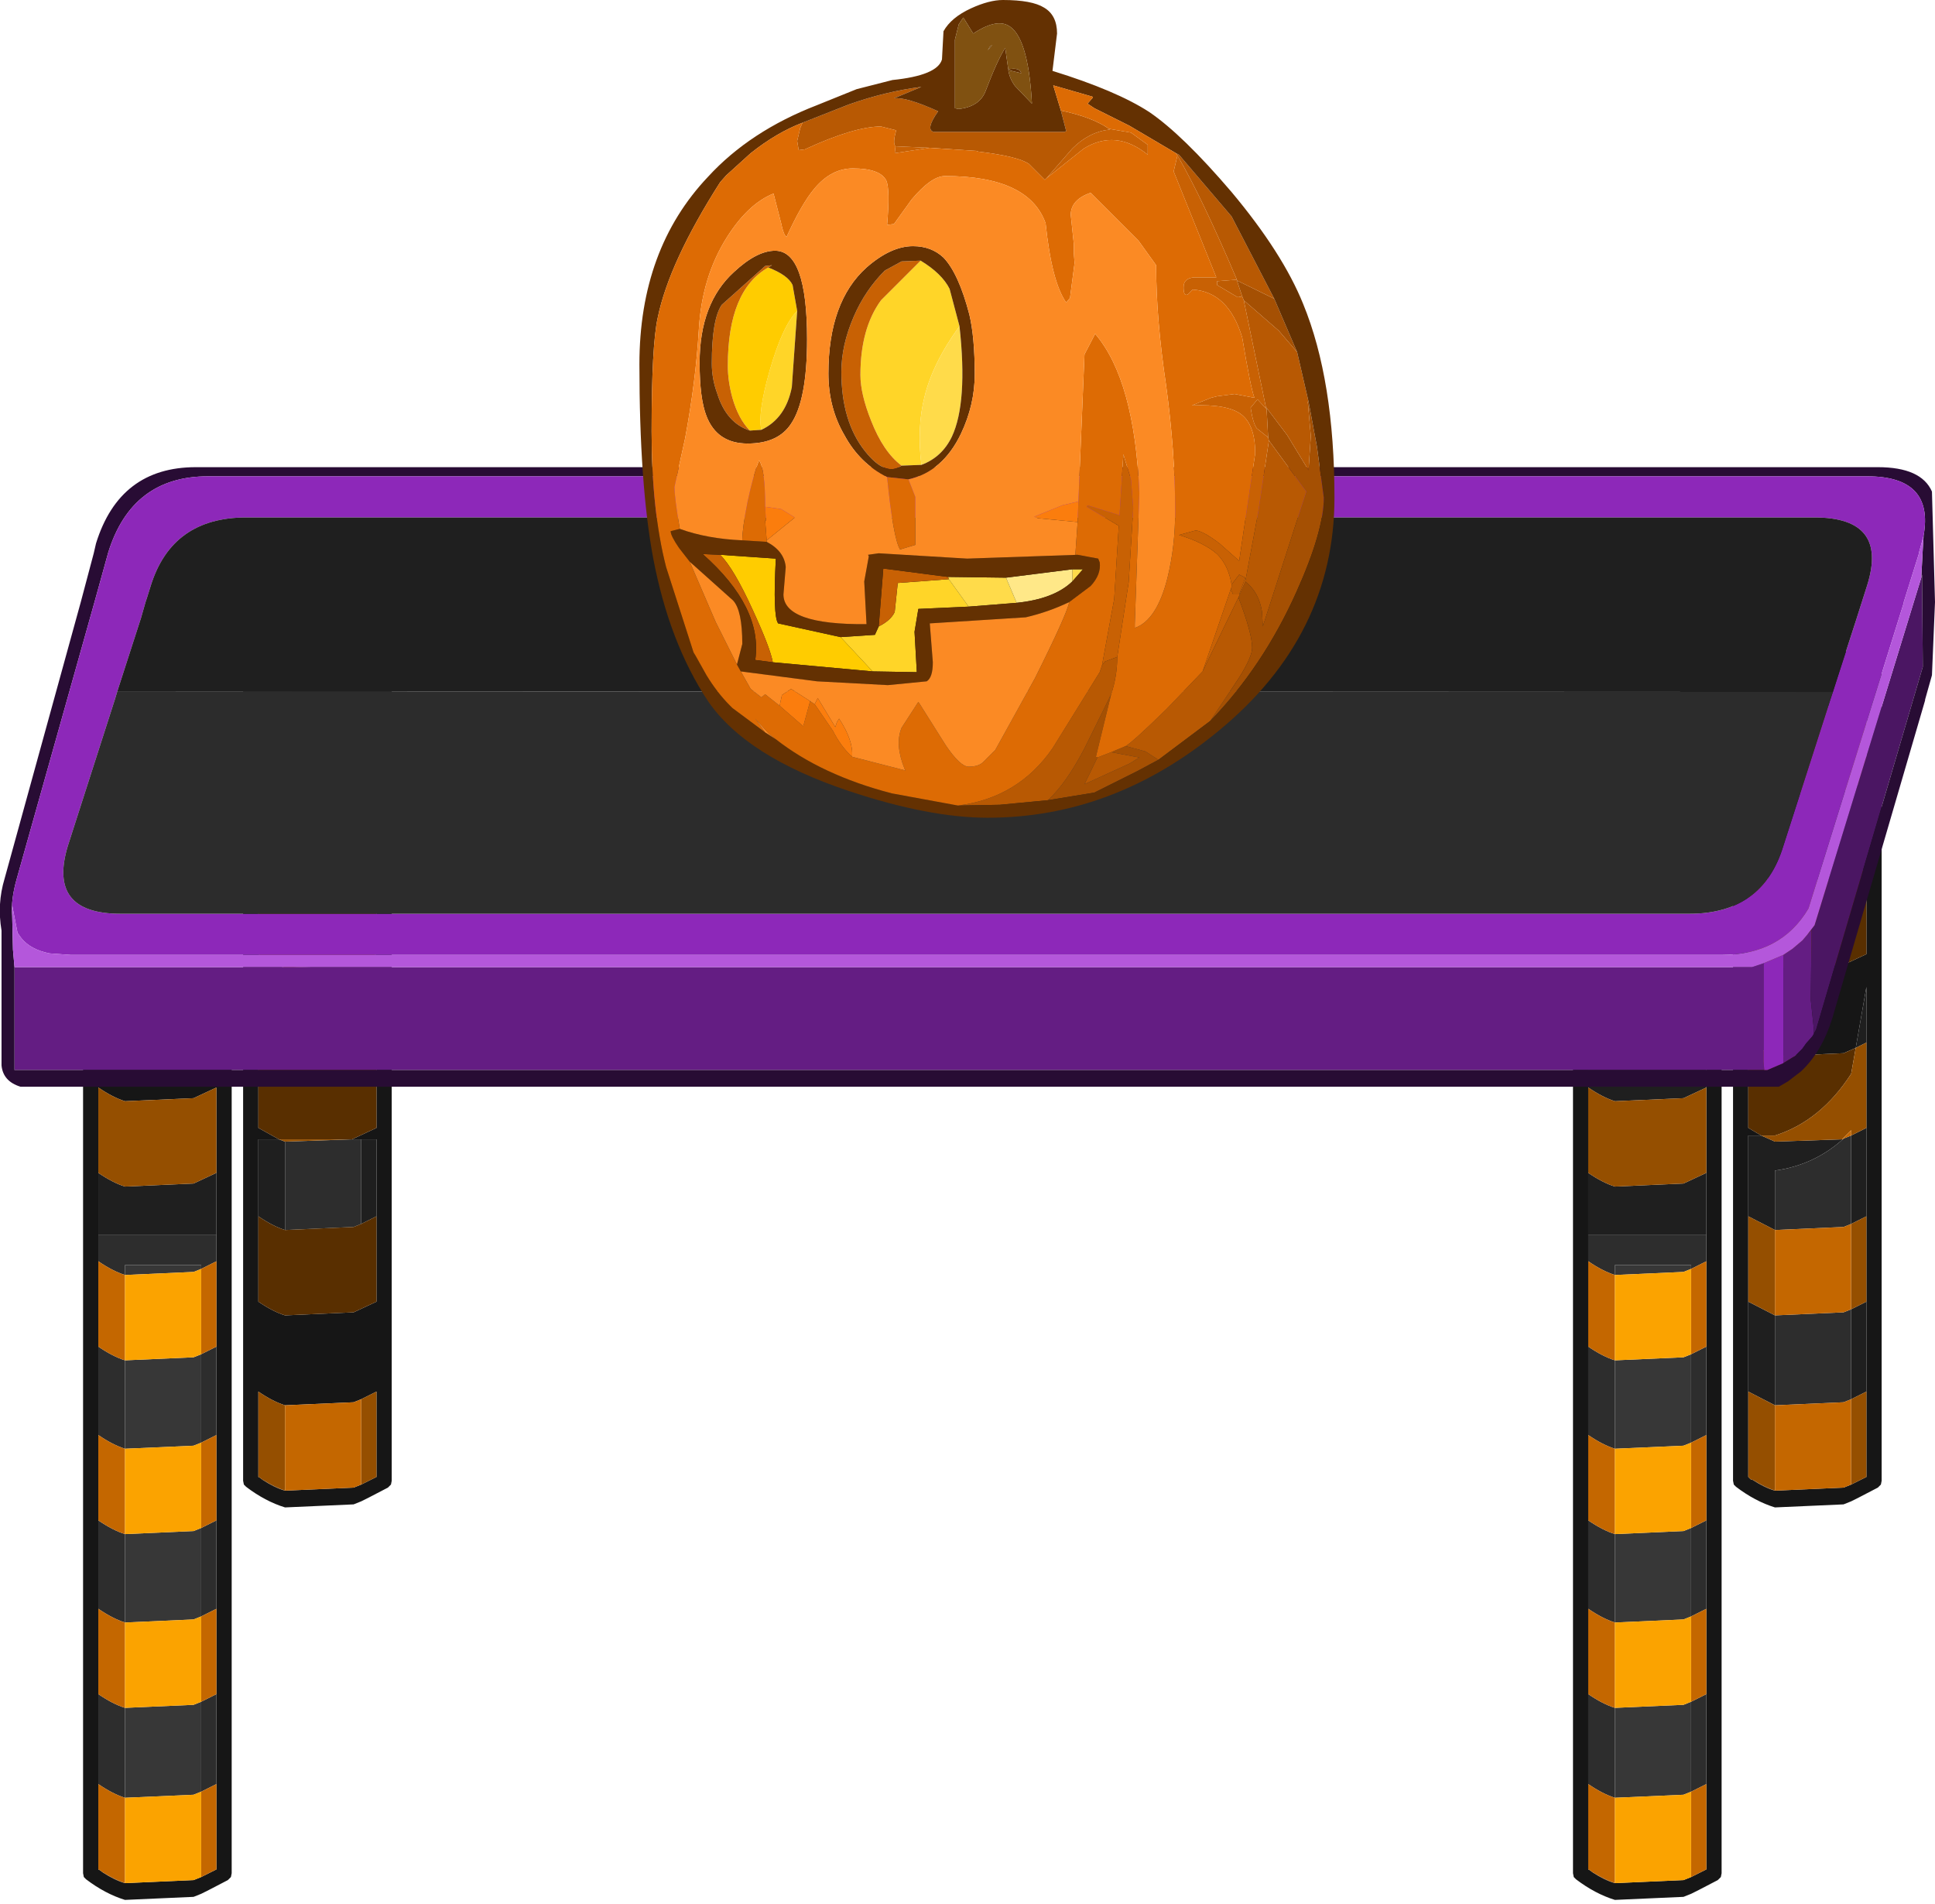 <?xml version="1.0" encoding="UTF-8" standalone="no"?>
<svg xmlns:ffdec="https://www.free-decompiler.com/flash" xmlns:xlink="http://www.w3.org/1999/xlink" ffdec:objectType="shape" height="124.9px" width="126.95px" xmlns="http://www.w3.org/2000/svg">
  <g transform="matrix(1.0, 0.0, 0.0, 1.0, 0.0, 124.7)">
    <path d="M23.2 -78.4 L18.7 -78.2 Q17.9 -78.45 16.95 -79.1 L16.95 -73.5 Q17.9 -72.85 18.7 -72.6 L23.2 -72.8 24.7 -73.5 24.7 -79.1 23.2 -78.4 M25.55 -81.8 L25.7 -81.45 25.7 -27.55 25.65 -27.3 25.45 -27.1 24.2 -26.45 23.7 -26.2 23.2 -26.0 18.7 -25.8 Q17.4 -26.2 16.15 -27.15 L16.0 -27.3 15.95 -27.55 15.95 -81.45 16.1 -81.8 16.45 -81.95 25.2 -81.95 25.55 -81.8 M16.95 -62.1 Q17.9 -61.45 18.7 -61.2 L23.2 -61.4 24.7 -62.1 24.7 -67.7 23.2 -67.0 18.7 -66.8 Q17.9 -67.05 16.95 -67.7 L16.95 -62.1 M14.2 -47.75 L14.2 -53.35 12.7 -52.65 8.2 -52.45 Q7.4 -52.7 6.45 -53.35 L6.45 -47.75 6.45 -43.7 6.45 -41.95 6.45 -36.35 6.45 -30.55 6.45 -24.95 6.45 -19.15 6.45 -13.55 6.45 -7.65 6.45 -2.05 6.55 -2.0 6.75 -1.85 Q7.5 -1.35 8.2 -1.15 L12.7 -1.35 13.2 -1.55 13.7 -1.8 13.9 -1.9 14.2 -2.05 14.2 -7.65 14.2 -13.55 14.2 -19.15 14.2 -24.95 14.2 -30.55 14.2 -36.35 14.2 -41.95 14.2 -43.7 14.2 -47.75 M5.6 -56.05 L5.95 -56.2 14.7 -56.2 15.05 -56.05 15.2 -55.7 15.2 -1.8 15.15 -1.55 14.95 -1.35 13.7 -0.7 13.2 -0.45 12.7 -0.25 8.2 -0.05 Q6.9 -0.45 5.65 -1.4 L5.5 -1.55 5.45 -1.8 5.45 -55.7 5.6 -56.05 M18.3 -49.95 L16.95 -49.95 16.95 -44.9 16.95 -39.3 Q17.9 -38.65 18.7 -38.4 L23.2 -38.6 24.7 -39.3 24.7 -44.9 24.7 -49.95 23.7 -49.95 23.1 -49.95 23.2 -50.0 24.7 -50.7 24.7 -56.3 23.2 -55.6 18.7 -55.4 Q17.9 -55.65 16.95 -56.3 L16.95 -50.7 18.3 -49.95 M23.7 -32.9 L23.2 -32.7 18.7 -32.5 Q17.9 -32.75 16.95 -33.4 L16.95 -27.8 17.05 -27.75 17.25 -27.6 Q18.0 -27.1 18.7 -26.9 L23.2 -27.1 23.7 -27.3 24.2 -27.55 24.4 -27.65 24.7 -27.8 24.7 -33.4 23.7 -32.9 M122.45 -50.7 L122.45 -56.3 122.45 -59.95 121.75 -55.95 120.95 -55.6 116.45 -55.4 114.7 -56.3 114.7 -50.7 115.55 -50.2 114.7 -50.2 114.7 -44.9 114.7 -39.3 114.7 -33.4 114.7 -27.8 114.8 -27.7 114.85 -27.65 115.0 -27.6 Q115.75 -27.1 116.45 -26.9 L120.95 -27.1 121.45 -27.3 121.95 -27.55 122.15 -27.65 122.45 -27.8 122.45 -33.4 122.45 -39.3 122.45 -44.9 122.45 -50.7 M122.45 -67.7 L120.95 -67.0 116.45 -66.8 114.7 -67.7 114.7 -62.1 116.45 -61.2 120.95 -61.4 122.45 -62.1 122.45 -67.7 M122.45 -79.1 L120.95 -78.4 116.45 -78.2 114.7 -79.1 114.7 -73.5 116.45 -72.6 120.95 -72.8 122.45 -73.5 122.45 -79.1 M103.35 -56.05 L103.7 -56.2 112.45 -56.2 112.8 -56.05 112.95 -55.7 112.95 -1.8 112.9 -1.55 112.7 -1.35 111.45 -0.7 110.95 -0.45 110.45 -0.25 105.95 -0.05 Q104.65 -0.45 103.4 -1.4 L103.25 -1.55 103.2 -1.8 103.2 -55.7 103.35 -56.05 M122.95 -81.95 L123.3 -81.8 123.45 -81.45 123.45 -27.55 123.4 -27.3 123.2 -27.1 121.95 -26.45 121.45 -26.2 120.95 -26.0 116.45 -25.8 Q115.15 -26.2 113.9 -27.15 L113.75 -27.3 113.7 -27.55 113.7 -81.45 113.85 -81.8 114.2 -81.95 122.95 -81.95 M104.2 -53.35 L104.2 -47.75 104.2 -43.7 104.2 -41.95 104.2 -36.35 104.2 -30.55 104.2 -24.95 104.2 -19.15 104.2 -13.55 104.2 -7.65 104.2 -2.05 104.3 -2.0 104.5 -1.85 Q105.25 -1.35 105.95 -1.15 L110.45 -1.35 110.95 -1.55 111.45 -1.8 111.65 -1.9 111.95 -2.05 111.95 -7.65 111.95 -13.55 111.95 -19.15 111.95 -24.95 111.95 -30.55 111.95 -36.35 111.95 -41.95 111.95 -43.7 111.95 -47.75 111.95 -53.35 111.95 -55.2 104.2 -55.2 104.2 -53.35" fill="#161616" fill-rule="evenodd" stroke="none"/>
    <path d="M6.45 -47.75 Q7.4 -47.1 8.2 -46.85 L12.7 -47.05 14.2 -47.75 14.2 -43.7 6.45 -43.7 6.45 -47.75 M16.95 -44.9 L16.95 -49.95 18.3 -49.95 18.7 -49.8 18.7 -44.0 Q17.9 -44.25 16.95 -44.9 M23.7 -49.95 L24.7 -49.95 24.7 -44.9 23.7 -44.4 23.7 -49.95 M24.4 -27.65 L24.2 -27.55 23.7 -27.3 24.4 -27.65 M122.45 -56.3 L121.75 -55.95 122.45 -59.95 122.45 -56.3 M115.55 -50.2 L116.45 -49.8 120.85 -49.95 120.9 -49.95 Q119.0 -48.25 116.45 -47.9 L116.45 -44.0 114.7 -44.9 114.7 -50.2 115.55 -50.2 M121.45 -50.2 L122.45 -50.7 122.45 -44.9 121.45 -44.4 121.45 -50.2 M122.45 -39.3 L122.45 -33.4 121.45 -32.9 121.45 -38.8 122.45 -39.3 M122.15 -27.65 L121.95 -27.55 121.45 -27.3 122.15 -27.65 M114.7 -33.4 L114.7 -39.3 116.45 -38.4 116.45 -32.5 114.7 -33.4 M111.95 -53.35 L110.45 -52.65 105.95 -52.45 Q105.15 -52.7 104.2 -53.35 L104.2 -55.2 111.95 -55.2 111.95 -53.35 M104.2 -47.75 Q105.15 -47.1 105.95 -46.85 L110.45 -47.05 111.95 -47.75 111.95 -43.7 104.2 -43.7 104.2 -47.75" fill="#1f1f1f" fill-rule="evenodd" stroke="none"/>
    <path d="M14.2 -43.7 L14.2 -41.95 13.2 -41.45 13.2 -41.7 8.2 -41.7 8.2 -41.05 Q7.4 -41.3 6.45 -41.95 L6.45 -43.7 14.2 -43.7 M14.2 -36.35 L14.2 -30.55 13.2 -30.05 13.2 -35.85 14.2 -36.35 M14.2 -24.95 L14.2 -19.15 13.2 -18.65 13.2 -24.45 14.2 -24.95 M14.2 -13.55 L14.2 -7.65 13.2 -7.15 13.2 -13.05 14.2 -13.55 M13.9 -1.9 L13.7 -1.8 13.2 -1.55 13.9 -1.9 M6.45 -7.65 L6.45 -13.55 Q7.4 -12.9 8.2 -12.65 L8.2 -6.75 Q7.4 -7.0 6.45 -7.65 M6.45 -19.15 L6.45 -24.95 Q7.4 -24.3 8.2 -24.05 L8.2 -18.25 Q7.4 -18.5 6.45 -19.15 M6.45 -30.55 L6.45 -36.35 Q7.4 -35.7 8.2 -35.45 L8.2 -29.65 Q7.4 -29.9 6.45 -30.55 M18.7 -44.0 L18.7 -49.8 23.1 -49.95 23.7 -49.95 23.7 -44.4 23.2 -44.2 18.7 -44.0 M23.7 -27.3 L23.2 -27.1 23.7 -27.3 M121.45 -27.3 L120.95 -27.1 121.45 -27.3 M120.9 -49.95 L120.95 -50.0 121.45 -50.2 121.45 -44.4 120.95 -44.2 116.45 -44.0 116.45 -47.9 Q119.0 -48.25 120.9 -49.95 M116.45 -38.4 L120.95 -38.6 121.45 -38.8 121.45 -32.9 120.95 -32.7 116.45 -32.5 116.45 -38.4 M111.95 -43.7 L111.95 -41.95 110.95 -41.45 110.95 -41.7 105.95 -41.7 105.95 -41.05 Q105.15 -41.3 104.2 -41.95 L104.2 -43.7 111.95 -43.7 M111.95 -36.35 L111.95 -30.55 110.95 -30.05 110.95 -35.85 111.95 -36.35 M111.95 -24.95 L111.95 -19.15 110.95 -18.65 110.95 -24.45 111.95 -24.95 M111.95 -13.55 L111.95 -7.65 110.95 -7.15 110.95 -13.05 111.95 -13.55 M111.65 -1.9 L111.45 -1.8 110.95 -1.55 111.65 -1.9 M104.2 -7.65 L104.2 -13.55 Q105.15 -12.9 105.95 -12.65 L105.95 -6.75 Q105.15 -7.0 104.2 -7.65 M104.2 -19.15 L104.2 -24.95 Q105.15 -24.3 105.95 -24.05 L105.95 -18.25 Q105.15 -18.5 104.2 -19.15 M104.2 -30.55 L104.2 -36.35 Q105.15 -35.7 105.95 -35.45 L105.95 -29.65 Q105.15 -29.9 104.2 -30.55" fill="#2d2d2d" fill-rule="evenodd" stroke="none"/>
    <path d="M13.2 -1.55 L12.7 -1.35 13.2 -1.55 M13.2 -41.45 L12.7 -41.25 8.2 -41.05 8.2 -41.7 13.2 -41.7 13.2 -41.45 M8.2 -35.45 L12.7 -35.65 13.2 -35.85 13.2 -30.05 12.7 -29.85 8.2 -29.65 8.2 -35.45 M8.2 -12.65 L12.7 -12.85 13.2 -13.05 13.2 -7.15 12.7 -6.95 8.2 -6.75 8.2 -12.65 M13.2 -18.65 L12.7 -18.45 8.2 -18.25 8.2 -24.05 12.7 -24.25 13.2 -24.45 13.2 -18.65 M110.95 -1.55 L110.45 -1.35 110.95 -1.55 M105.95 -41.05 L105.95 -41.7 110.95 -41.7 110.95 -41.45 110.45 -41.25 105.95 -41.05 M105.95 -35.45 L110.45 -35.65 110.95 -35.85 110.95 -30.05 110.45 -29.85 105.95 -29.65 105.95 -35.45 M105.95 -24.05 L110.45 -24.25 110.95 -24.45 110.95 -18.65 110.45 -18.45 105.95 -18.25 105.95 -24.05 M105.95 -12.65 L110.45 -12.85 110.95 -13.05 110.95 -7.15 110.45 -6.95 105.95 -6.75 105.95 -12.65" fill="#373737" fill-rule="evenodd" stroke="none"/>
    <path d="M23.2 -78.4 L24.7 -79.1 24.7 -73.5 23.2 -72.8 18.7 -72.6 Q17.9 -72.85 16.95 -73.5 L16.95 -79.1 Q17.9 -78.45 18.7 -78.2 L23.2 -78.4 M16.95 -62.1 L16.95 -67.7 Q17.9 -67.05 18.7 -66.8 L23.2 -67.0 24.7 -67.7 24.7 -62.1 23.2 -61.4 18.7 -61.2 Q17.9 -61.45 16.95 -62.1 M8.2 -1.15 Q7.5 -1.35 6.75 -1.85 L6.85 -1.8 Q7.5 -1.4 8.2 -1.15 M16.95 -44.9 Q17.9 -44.25 18.7 -44.0 L23.2 -44.2 23.7 -44.4 24.7 -44.9 24.7 -39.3 23.2 -38.6 18.7 -38.4 Q17.9 -38.65 16.95 -39.3 L16.95 -44.9 M18.3 -49.95 L16.95 -50.7 16.95 -56.3 Q17.9 -55.65 18.7 -55.4 L23.2 -55.6 24.7 -56.3 24.7 -50.7 23.2 -50.0 23.1 -49.95 18.3 -49.95 M18.7 -26.9 Q18.0 -27.1 17.25 -27.6 L17.35 -27.55 Q18.0 -27.15 18.7 -26.9 M121.75 -55.95 L121.45 -54.25 Q119.45 -51.15 116.45 -50.2 L115.55 -50.2 114.7 -50.7 114.7 -56.3 116.45 -55.4 120.95 -55.6 121.75 -55.95 M116.45 -26.9 Q115.75 -27.1 115.0 -27.6 L115.1 -27.55 Q115.75 -27.15 116.45 -26.9 M122.45 -79.1 L122.45 -73.5 120.95 -72.8 116.45 -72.6 114.7 -73.5 114.7 -79.1 116.45 -78.2 120.95 -78.4 122.45 -79.1 M122.45 -67.7 L122.45 -62.1 120.95 -61.4 116.45 -61.2 114.7 -62.1 114.7 -67.7 116.45 -66.8 120.95 -67.0 122.45 -67.7 M105.95 -1.15 Q105.25 -1.35 104.5 -1.85 L104.6 -1.8 Q105.25 -1.4 105.95 -1.15" fill="#592f00" fill-rule="evenodd" stroke="none"/>
    <path d="M6.45 -47.75 L6.45 -53.35 Q7.4 -52.7 8.2 -52.45 L12.7 -52.65 14.2 -53.35 14.2 -47.75 12.7 -47.05 8.2 -46.85 Q7.4 -47.1 6.45 -47.75 M18.7 -49.8 L18.3 -49.95 23.1 -49.95 18.7 -49.8 M23.7 -32.9 L24.7 -33.4 24.7 -27.8 24.4 -27.65 23.7 -27.3 23.7 -32.9 M17.25 -27.6 L17.05 -27.75 16.95 -27.8 16.95 -33.4 Q17.9 -32.75 18.7 -32.5 L18.7 -26.9 Q18.0 -27.15 17.35 -27.55 L17.25 -27.6 M122.45 -56.3 L122.45 -50.7 121.45 -50.2 121.45 -50.55 121.25 -50.35 120.85 -49.95 116.45 -49.8 115.55 -50.2 116.45 -50.2 Q119.45 -51.15 121.45 -54.25 L121.75 -55.95 122.45 -56.3 M122.45 -44.9 L122.45 -39.3 121.45 -38.8 121.45 -44.4 122.45 -44.9 M122.45 -33.4 L122.45 -27.8 122.15 -27.65 121.45 -27.3 121.45 -32.9 122.45 -33.4 M115.0 -27.6 L114.85 -27.65 114.8 -27.7 114.7 -27.8 114.7 -33.4 116.45 -32.5 116.45 -26.9 Q115.75 -27.15 115.1 -27.55 L115.0 -27.6 M114.7 -39.3 L114.7 -44.9 116.45 -44.0 116.45 -38.4 114.7 -39.3 M104.2 -53.35 Q105.15 -52.7 105.95 -52.45 L110.45 -52.65 111.95 -53.35 111.95 -47.75 110.45 -47.05 105.95 -46.85 Q105.15 -47.1 104.2 -47.75 L104.2 -53.35" fill="#954f00" fill-rule="evenodd" stroke="none"/>
    <path d="M14.2 -41.95 L14.2 -36.35 13.2 -35.85 13.2 -41.45 14.2 -41.95 M14.2 -30.55 L14.2 -24.95 13.2 -24.45 13.2 -30.05 14.2 -30.55 M14.2 -19.15 L14.2 -13.55 13.2 -13.05 13.2 -18.65 14.2 -19.15 M14.2 -7.65 L14.2 -2.05 13.9 -1.9 13.2 -1.55 13.2 -7.15 14.2 -7.65 M6.75 -1.85 L6.55 -2.0 6.45 -2.05 6.45 -7.65 Q7.4 -7.0 8.2 -6.75 L8.2 -1.15 Q7.5 -1.4 6.85 -1.8 L6.75 -1.85 M6.45 -13.55 L6.45 -19.15 Q7.4 -18.5 8.2 -18.25 L8.2 -12.65 Q7.4 -12.9 6.45 -13.55 M6.45 -24.95 L6.45 -30.55 Q7.4 -29.9 8.2 -29.65 L8.2 -24.05 Q7.4 -24.3 6.45 -24.95 M6.45 -36.35 L6.45 -41.95 Q7.4 -41.3 8.2 -41.05 L8.2 -35.45 Q7.4 -35.7 6.45 -36.35 M18.7 -32.5 L23.2 -32.7 23.7 -32.9 23.7 -27.3 23.2 -27.1 18.7 -26.9 18.7 -32.5 M120.85 -49.95 L121.25 -50.35 121.45 -50.55 121.45 -50.2 120.95 -50.0 120.9 -49.95 120.85 -49.95 M120.95 -27.1 L116.45 -26.9 116.45 -32.5 120.95 -32.7 121.45 -32.9 121.45 -27.3 120.95 -27.1 M116.45 -44.0 L120.95 -44.2 121.45 -44.4 121.45 -38.8 120.95 -38.6 116.45 -38.4 116.45 -44.0 M111.95 -41.95 L111.95 -36.35 110.95 -35.85 110.95 -41.45 111.95 -41.95 M111.95 -30.55 L111.95 -24.95 110.95 -24.45 110.95 -30.05 111.95 -30.55 M111.95 -19.15 L111.95 -13.55 110.95 -13.05 110.95 -18.65 111.95 -19.15 M111.95 -7.65 L111.95 -2.05 111.65 -1.9 110.95 -1.55 110.95 -7.15 111.95 -7.65 M104.5 -1.85 L104.3 -2.0 104.2 -2.05 104.2 -7.65 Q105.15 -7.0 105.95 -6.75 L105.95 -1.15 Q105.25 -1.4 104.6 -1.8 L104.5 -1.85 M104.2 -13.55 L104.2 -19.15 Q105.15 -18.5 105.95 -18.25 L105.95 -12.65 Q105.15 -12.9 104.2 -13.55 M104.2 -24.95 L104.2 -30.55 Q105.15 -29.9 105.95 -29.65 L105.95 -24.05 Q105.15 -24.3 104.2 -24.95 M104.2 -36.35 L104.2 -41.95 Q105.15 -41.3 105.95 -41.05 L105.95 -35.45 Q105.15 -35.7 104.2 -36.35" fill="#c46700" fill-rule="evenodd" stroke="none"/>
    <path d="M12.7 -1.35 L8.2 -1.15 8.2 -6.75 12.7 -6.95 13.2 -7.15 13.2 -1.55 12.7 -1.35 M8.2 -41.05 L12.7 -41.25 13.2 -41.45 13.2 -35.85 12.7 -35.65 8.2 -35.45 8.2 -41.05 M8.2 -29.65 L12.7 -29.85 13.2 -30.05 13.2 -24.45 12.7 -24.25 8.2 -24.05 8.2 -29.65 M13.2 -13.05 L12.7 -12.85 8.2 -12.65 8.2 -18.25 12.7 -18.45 13.2 -18.65 13.2 -13.05 M110.45 -1.35 L105.95 -1.15 105.95 -6.75 110.45 -6.95 110.95 -7.15 110.95 -1.55 110.45 -1.35 M105.95 -41.05 L110.45 -41.25 110.95 -41.45 110.95 -35.85 110.45 -35.65 105.95 -35.45 105.95 -41.05 M105.95 -29.65 L110.45 -29.85 110.95 -30.05 110.95 -24.45 110.45 -24.25 105.95 -24.05 105.95 -29.65 M105.95 -12.65 L105.95 -18.25 110.45 -18.45 110.95 -18.65 110.95 -13.05 110.45 -12.85 105.95 -12.65" fill="#fba300" fill-rule="evenodd" stroke="none"/>
    <path d="M118.9 -56.7 L118.5 -56.25 118.25 -55.9 117.75 -55.4 117.65 -55.35 117.0 -54.95 117.0 -62.05 117.6 -62.45 118.25 -63.0 118.55 -63.35 118.85 -63.7 118.8 -59.1 119.0 -57.2 119.0 -56.85 118.9 -56.7 M115.75 -54.5 L0.95 -54.5 0.95 -61.25 114.95 -61.25 115.7 -61.5 115.7 -58.85 115.7 -55.05 115.75 -54.5" fill="#641d83" fill-rule="evenodd" stroke="none"/>
    <path d="M126.05 -86.8 L126.1 -87.0 126.15 -80.95 119.15 -57.15 118.9 -56.7 119.0 -56.85 119.0 -57.2 118.8 -59.1 118.85 -63.7 118.55 -63.35 119.05 -64.0 126.05 -86.8" fill="#4b1663" fill-rule="evenodd" stroke="none"/>
    <path d="M6.15 -88.4 L6.3 -89.05 Q7.85 -94.05 12.85 -94.05 L123.2 -94.05 Q126.05 -94.05 126.75 -92.45 L126.95 -85.2 126.75 -80.4 126.3 -78.8 126.3 -78.75 120.2 -57.85 Q119.5 -55.65 118.15 -54.4 L117.3 -53.75 116.7 -53.4 1.35 -53.4 Q0.2 -53.75 0.1 -54.8 L0.1 -63.65 Q-0.2 -65.4 0.3 -67.05 L5.3 -85.2 6.15 -88.4 M126.2 -89.55 Q126.9 -93.45 122.5 -93.45 L13.65 -93.45 Q8.65 -93.45 7.1 -88.45 L6.2 -85.2 1.1 -67.05 Q0.7 -65.65 0.8 -64.6 L0.85 -62.4 0.95 -61.25 0.95 -54.5 115.75 -54.5 115.95 -54.5 117.0 -54.95 117.65 -55.35 117.75 -55.4 118.25 -55.9 118.5 -56.25 118.9 -56.7 119.15 -57.15 126.15 -80.95 126.1 -87.0 126.05 -86.8 126.15 -88.7 126.2 -89.55" fill="#280c34" fill-rule="evenodd" stroke="none"/>
    <path d="M7.7 -79.35 L7.55 -78.85 4.45 -69.2 Q3.1 -64.75 7.9 -64.75 L110.85 -64.75 Q115.65 -64.75 117.0 -69.2 L120.1 -78.85 120.25 -79.3 120.7 -80.7 121.8 -84.1 122.15 -85.2 122.5 -86.3 Q123.9 -90.75 119.05 -90.75 L16.15 -90.75 Q11.3 -90.75 9.9 -86.3 L9.65 -85.5 9.55 -85.2 9.25 -84.15 7.7 -79.35 M0.8 -64.6 Q0.7 -65.65 1.1 -67.05 L6.2 -85.2 7.1 -88.45 Q8.65 -93.45 13.65 -93.45 L122.5 -93.45 Q126.9 -93.45 126.2 -89.55 L125.9 -88.45 125.9 -88.4 124.9 -85.2 124.9 -85.15 118.65 -65.1 Q116.85 -62.05 112.95 -62.05 L4.65 -62.05 3.25 -62.15 Q2.0 -62.4 1.4 -63.15 L1.15 -63.5 0.8 -65.3 0.8 -64.6 M117.0 -54.95 L115.95 -54.5 115.75 -54.5 115.7 -55.05 115.7 -58.85 115.7 -61.5 117.0 -62.05 117.0 -54.95" fill="#8d28b9" fill-rule="evenodd" stroke="none"/>
    <path d="M126.2 -89.55 L126.15 -88.7 126.05 -86.8 119.05 -64.0 118.55 -63.35 118.25 -63.0 117.6 -62.45 117.0 -62.05 115.7 -61.5 114.95 -61.25 0.95 -61.25 0.85 -62.4 0.8 -64.6 0.8 -65.3 1.15 -63.5 1.4 -63.15 Q2.0 -62.4 3.25 -62.15 L4.65 -62.05 112.95 -62.05 Q116.85 -62.05 118.65 -65.1 L124.9 -85.15 124.9 -85.2 125.9 -88.4 125.9 -88.45 126.2 -89.55" fill="#b457db" fill-rule="evenodd" stroke="none"/>
    <path d="M120.25 -79.3 L7.7 -79.35 9.25 -84.15 9.55 -85.2 9.65 -85.5 9.9 -86.3 Q11.3 -90.75 16.15 -90.75 L119.05 -90.75 Q123.9 -90.75 122.5 -86.3 L122.15 -85.2 121.8 -84.1 120.7 -80.7 120.25 -79.3" fill="#1f1f1f" fill-rule="evenodd" stroke="none"/>
    <path d="M120.25 -79.3 L120.1 -78.85 117.0 -69.2 Q115.65 -64.75 110.85 -64.75 L7.9 -64.75 Q3.1 -64.75 4.45 -69.2 L7.55 -78.85 7.7 -79.35 120.25 -79.3" fill="#2c2c2c" fill-rule="evenodd" stroke="none"/>
    <path d="M49.95 -96.5 Q49.7 -97.6 50.5 -100.4 51.35 -103.35 52.3 -104.3 L51.95 -99.3 Q51.55 -97.25 49.95 -96.5 M59.15 -94.15 Q57.95 -95.05 57.15 -97.1 56.45 -98.85 56.45 -100.1 56.45 -103.15 57.8 -105.0 L60.4 -107.6 Q61.8 -106.75 62.3 -105.75 L62.95 -103.3 Q61.2 -100.9 60.65 -98.65 60.15 -96.65 60.45 -94.2 L59.15 -94.15 M62.2 -86.85 L61.8 -86.9 62.15 -86.85 62.2 -86.85 M57.65 -83.6 Q58.45 -84.0 58.7 -84.55 L58.9 -86.45 62.25 -86.7 63.55 -84.9 60.25 -84.75 60.0 -83.25 60.15 -80.6 57.25 -80.65 55.15 -82.9 57.4 -83.05 57.65 -83.6" fill="#ffd528" fill-rule="evenodd" stroke="none"/>
    <path d="M49.2 -96.45 Q48.45 -97.2 48.05 -98.6 47.75 -99.7 47.75 -100.7 47.75 -105.65 50.4 -107.15 51.7 -106.65 52.0 -106.0 L52.3 -104.3 Q51.35 -103.35 50.5 -100.4 49.7 -97.6 49.95 -96.5 L49.2 -96.45 M57.25 -80.65 L50.7 -81.25 Q50.55 -82.15 49.4 -84.65 48.15 -87.4 47.25 -88.3 L50.9 -88.05 Q50.7 -84.3 51.05 -83.8 L55.15 -82.9 57.25 -80.65" fill="#ffcc00" fill-rule="evenodd" stroke="none"/>
    <path d="M62.95 -103.3 Q63.5 -98.3 62.45 -96.05 61.8 -94.7 60.45 -94.2 60.15 -96.65 60.65 -98.65 61.2 -100.9 62.95 -103.3 M62.2 -86.85 L62.15 -86.85 66.0 -86.8 66.7 -85.15 63.55 -84.9 62.25 -86.7 62.2 -86.85 M70.35 -86.55 L70.35 -87.35 71.05 -87.35 70.35 -86.55" fill="#ffdb4a" fill-rule="evenodd" stroke="none"/>
    <path d="M66.0 -86.8 L70.35 -87.35 70.35 -86.55 Q69.15 -85.4 66.7 -85.15 L66.0 -86.8" fill="#ffe888" fill-rule="evenodd" stroke="none"/>
    <path d="M81.6 -105.0 L81.5 -105.25 81.15 -106.3 83.6 -105.1 85.1 -101.6 83.9 -103.0 81.6 -105.0 M81.25 -85.5 L81.7 -86.55 Q82.6 -85.85 82.8 -84.55 L82.85 -83.6 85.7 -92.45 83.25 -95.8 83.2 -96.0 83.1 -97.85 83.05 -98.0 84.45 -96.15 85.85 -93.85 86.0 -96.1 85.8 -98.35 85.85 -98.35 86.4 -95.4 86.85 -92.05 Q86.85 -89.85 85.05 -85.85 82.85 -80.95 79.4 -77.4 L81.3 -80.25 Q82.15 -81.6 82.15 -82.2 82.15 -83.15 81.25 -85.5 M72.9 -79.15 L71.9 -75.05 72.0 -75.0 71.15 -73.25 74.1 -74.6 74.75 -75.0 72.9 -75.35 73.85 -75.75 75.15 -75.4 76.0 -74.85 74.6 -74.1 71.8 -72.7 68.75 -72.2 Q69.95 -73.3 71.15 -75.6 L72.9 -79.15" fill="#a55003" fill-rule="evenodd" stroke="none"/>
    <path d="M81.15 -106.3 L81.5 -105.25 81.2 -105.2 79.85 -106.0 79.85 -106.25 81.15 -106.35 81.15 -106.3 M80.8 -86.35 L81.3 -87.0 81.7 -86.8 81.3 -85.7 80.9 -85.7 80.75 -86.05 80.8 -86.2 80.8 -86.35 M83.2 -96.0 L82.45 -96.6 Q82.2 -96.95 82.05 -97.95 L82.5 -98.5 83.1 -97.85 83.2 -96.0" fill="#be5c03" fill-rule="evenodd" stroke="none"/>
    <path d="M81.6 -105.0 L83.9 -103.0 85.1 -101.6 85.85 -98.35 85.8 -98.35 86.0 -96.1 85.85 -93.85 84.45 -96.15 83.05 -98.0 81.6 -105.0 M83.6 -105.1 L81.15 -106.3 81.15 -106.35 Q78.9 -111.65 77.25 -114.5 L77.15 -114.65 77.35 -114.55 80.8 -110.5 83.6 -105.1 M78.9 -80.65 L81.25 -85.5 Q82.15 -83.15 82.15 -82.2 82.15 -81.6 81.3 -80.25 L79.4 -77.4 76.0 -74.85 75.15 -75.4 73.85 -75.75 Q74.3 -76.0 76.55 -78.2 L78.9 -80.65 M81.7 -86.55 L82.55 -91.1 83.25 -95.8 85.7 -92.45 82.85 -83.6 82.8 -84.55 Q82.6 -85.85 81.7 -86.55 M52.65 -116.65 L55.7 -117.85 Q58.1 -118.7 60.45 -119.0 L58.65 -118.25 Q59.45 -118.35 61.55 -117.4 60.7 -116.2 61.25 -116.05 L69.85 -116.05 69.95 -116.1 69.6 -117.45 Q71.7 -117.0 72.75 -116.25 L72.8 -116.2 Q71.45 -116.05 70.35 -114.95 L68.65 -113.0 68.55 -112.9 67.5 -113.95 Q66.75 -114.45 64.2 -114.75 L64.05 -114.8 61.0 -115.0 58.75 -115.1 Q58.55 -115.3 58.8 -116.15 L57.8 -116.4 Q56.05 -116.4 52.8 -114.9 L52.4 -114.85 52.3 -115.45 52.5 -116.3 52.65 -116.65 M73.3 -81.6 Q73.3 -80.35 72.9 -79.15 L71.15 -75.6 Q69.95 -73.3 68.75 -72.2 L65.6 -71.9 62.85 -71.85 Q66.8 -72.35 69.05 -75.6 L72.15 -80.6 72.3 -81.05 72.5 -81.3 73.3 -81.6 M72.0 -75.0 L72.9 -75.35 74.75 -75.0 74.1 -74.6 71.15 -73.25 72.0 -75.0" fill="#b85903" fill-rule="evenodd" stroke="none"/>
    <path d="M81.5 -105.25 L81.6 -105.0 83.05 -98.0 83.1 -97.85 82.5 -98.5 82.05 -97.95 Q82.2 -96.95 82.45 -96.6 L83.2 -96.0 83.25 -95.8 82.55 -91.1 81.7 -86.55 81.25 -85.5 78.9 -80.65 80.75 -86.05 80.9 -85.7 81.3 -85.7 81.7 -86.8 81.3 -87.0 80.8 -86.35 Q80.6 -87.6 79.85 -88.35 79.0 -89.1 77.35 -89.6 L78.45 -89.9 Q78.95 -89.85 80.0 -89.05 L81.3 -87.9 82.35 -94.95 Q82.35 -96.8 81.45 -97.5 80.55 -98.2 78.2 -98.1 L79.45 -98.6 79.85 -98.7 81.0 -98.85 82.3 -98.6 Q82.05 -99.25 81.5 -102.55 80.6 -105.55 78.25 -105.7 L77.95 -105.4 Q77.65 -105.2 77.65 -105.85 77.65 -106.45 78.35 -106.5 L79.8 -106.5 77.0 -113.45 77.25 -114.5 Q78.9 -111.65 81.15 -106.35 L79.85 -106.25 79.85 -106.0 81.2 -105.2 81.5 -105.25 M58.75 -115.1 L61.0 -115.0 58.7 -114.65 58.75 -115.1 M68.65 -113.0 L70.35 -114.95 Q71.45 -116.05 72.8 -116.2 L72.75 -116.25 74.2 -116.0 75.3 -115.2 75.3 -114.55 Q73.2 -116.25 71.1 -114.95 L68.65 -113.0 M50.4 -107.15 Q47.75 -105.65 47.75 -100.7 47.75 -99.7 48.05 -98.6 48.45 -97.2 49.2 -96.45 47.65 -96.95 47.05 -98.9 46.7 -99.85 46.7 -100.85 46.7 -103.75 47.35 -104.7 L50.2 -107.25 50.65 -107.3 50.4 -107.15 M59.15 -94.15 Q58.1 -93.4 56.75 -95.1 55.2 -97.05 55.2 -100.3 55.2 -102.05 56.0 -103.9 56.75 -105.65 58.05 -106.95 L59.15 -107.55 60.4 -107.6 57.8 -105.0 Q56.45 -103.15 56.45 -100.1 56.45 -98.85 57.15 -97.1 57.95 -95.05 59.15 -94.15 M72.3 -81.05 L73.1 -85.4 73.4 -90.2 72.9 -90.5 71.3 -91.45 71.35 -91.55 73.45 -90.9 73.7 -94.9 74.2 -93.25 74.35 -91.35 74.05 -86.5 73.3 -81.6 72.5 -81.3 72.3 -81.05 M61.8 -86.9 L62.2 -86.85 62.25 -86.7 58.9 -86.45 58.7 -84.55 Q58.45 -84.0 57.65 -83.6 L57.95 -87.4 61.8 -86.9 M50.7 -81.25 L49.55 -81.4 Q50.05 -84.85 46.1 -88.35 L47.25 -88.3 Q48.15 -87.4 49.4 -84.65 50.55 -82.15 50.7 -81.25" fill="#c86104" fill-rule="evenodd" stroke="none"/>
    <path d="M85.1 -101.6 L83.6 -105.1 80.8 -110.5 77.35 -114.55 77.15 -114.65 74.1 -116.45 71.8 -117.6 71.35 -117.9 71.7 -118.3 71.7 -118.35 69.1 -119.1 69.6 -117.45 69.95 -116.1 69.85 -116.05 61.25 -116.05 Q60.7 -116.2 61.55 -117.4 59.45 -118.35 58.65 -118.25 L60.45 -119.0 Q58.1 -118.7 55.7 -117.85 L52.65 -116.65 Q50.95 -116.0 49.25 -114.65 L47.65 -113.2 47.25 -112.75 Q43.9 -107.5 43.15 -103.85 42.75 -102.05 42.75 -96.4 42.75 -91.2 43.7 -87.5 L45.5 -81.9 45.65 -81.65 46.35 -80.4 Q47.05 -79.25 47.9 -78.4 L48.05 -78.25 50.2 -76.65 50.9 -76.2 Q53.9 -73.85 58.5 -72.65 L62.85 -71.85 65.6 -71.9 68.75 -72.2 71.8 -72.7 74.6 -74.1 76.0 -74.85 79.4 -77.4 Q82.85 -80.95 85.05 -85.85 86.85 -89.85 86.85 -92.05 L86.4 -95.4 85.85 -98.35 85.1 -101.6 M65.8 -124.7 Q67.7 -124.7 68.5 -124.2 69.35 -123.7 69.35 -122.5 L69.05 -120.05 Q73.25 -118.75 75.4 -117.35 77.6 -115.85 80.8 -112.1 84.15 -108.1 85.5 -104.75 87.55 -99.75 87.55 -92.05 87.55 -83.0 79.95 -76.75 73.05 -71.05 64.8 -71.05 60.95 -71.05 55.7 -72.8 48.95 -75.05 46.45 -78.7 43.9 -82.55 42.85 -88.1 41.95 -92.95 41.95 -100.8 41.95 -108.35 46.45 -113.1 49.2 -116.1 53.6 -117.8 L56.2 -118.85 58.55 -119.45 Q61.5 -119.75 61.8 -120.8 L61.9 -122.65 Q62.4 -123.55 63.7 -124.15 64.9 -124.7 65.8 -124.7 M44.6 -90.0 Q46.4 -89.35 48.7 -89.25 L50.3 -89.15 Q51.45 -88.55 51.55 -87.5 L51.4 -85.7 Q51.4 -83.7 56.85 -83.75 L56.7 -86.55 57.0 -88.2 56.95 -88.3 57.65 -88.4 63.45 -88.05 70.7 -88.3 72.05 -88.05 72.15 -87.8 Q72.25 -87.0 71.55 -86.25 L70.15 -85.2 Q68.8 -84.55 67.3 -84.2 L61.0 -83.8 61.2 -81.25 Q61.2 -80.25 60.8 -80.0 L58.25 -79.75 53.6 -80.0 48.6 -80.65 48.35 -81.1 48.7 -82.45 Q48.7 -84.65 48.1 -85.3 L45.25 -87.85 44.55 -88.75 Q44.0 -89.55 44.0 -89.85 L44.6 -90.0 M48.15 -106.85 Q49.65 -108.25 50.85 -108.25 52.95 -108.25 52.95 -102.45 52.95 -98.45 51.9 -96.9 51.05 -95.6 49.05 -95.6 47.05 -95.6 46.35 -97.4 45.9 -98.55 45.9 -100.9 45.9 -104.8 48.15 -106.85 M50.4 -107.15 L50.65 -107.3 50.2 -107.25 47.35 -104.7 Q46.7 -103.75 46.7 -100.85 46.7 -99.85 47.05 -98.9 47.65 -96.95 49.2 -96.45 L49.95 -96.5 Q51.55 -97.25 51.95 -99.3 L52.3 -104.3 52.0 -106.0 Q51.7 -106.65 50.4 -107.15 M58.2 -93.4 Q56.4 -94.3 55.4 -96.15 54.35 -97.95 54.35 -100.2 54.35 -104.9 56.85 -107.15 58.45 -108.55 59.9 -108.55 61.1 -108.55 61.9 -107.8 62.9 -106.75 63.6 -104.05 63.95 -102.55 63.95 -100.15 63.95 -98.15 63.05 -96.25 61.85 -93.75 59.6 -93.25 L58.2 -93.4 M60.4 -107.6 L59.15 -107.55 58.05 -106.95 Q56.75 -105.65 56.0 -103.9 55.2 -102.05 55.2 -100.3 55.2 -97.05 56.75 -95.1 58.1 -93.4 59.15 -94.15 L60.45 -94.2 Q61.8 -94.7 62.45 -96.05 63.5 -98.3 62.95 -103.3 L62.3 -105.75 Q61.8 -106.75 60.4 -107.6 M64.8 -121.4 L64.95 -121.65 65.1 -121.75 64.8 -121.4 M67.0 -119.9 L66.15 -120.1 Q66.25 -119.5 66.6 -119.05 L67.7 -117.9 67.7 -117.95 Q67.45 -122.4 66.1 -123.05 65.3 -123.45 63.85 -122.5 L63.2 -123.55 62.9 -123.1 62.65 -122.1 62.65 -117.6 62.9 -117.55 Q64.25 -117.7 64.65 -118.7 65.45 -120.8 65.95 -121.55 L66.15 -120.15 Q66.9 -120.3 67.0 -119.9 M62.15 -86.85 L61.8 -86.9 57.95 -87.4 57.65 -83.6 57.4 -83.05 55.15 -82.9 51.05 -83.8 Q50.7 -84.3 50.9 -88.05 L47.25 -88.3 46.1 -88.35 Q50.05 -84.85 49.55 -81.4 L50.7 -81.25 57.25 -80.65 60.15 -80.6 60.0 -83.25 60.25 -84.75 63.55 -84.9 66.7 -85.15 Q69.15 -85.4 70.35 -86.55 L71.05 -87.35 70.35 -87.35 66.0 -86.8 62.15 -86.85" fill="#643102" fill-rule="evenodd" stroke="none"/>
    <path d="M77.25 -114.5 L77.0 -113.45 79.8 -106.5 78.35 -106.5 Q77.65 -106.45 77.65 -105.85 77.65 -105.2 77.95 -105.4 L78.25 -105.7 Q80.6 -105.55 81.5 -102.55 82.05 -99.25 82.3 -98.6 L81.0 -98.85 79.85 -98.7 79.45 -98.6 78.2 -98.1 Q80.55 -98.2 81.45 -97.5 82.35 -96.8 82.35 -94.95 L81.3 -87.9 80.0 -89.05 Q78.95 -89.85 78.45 -89.9 L77.35 -89.6 Q79.0 -89.1 79.85 -88.35 80.6 -87.6 80.8 -86.35 L80.8 -86.2 80.75 -86.05 78.9 -80.65 76.55 -78.2 Q74.3 -76.0 73.85 -75.75 L72.9 -75.35 72.0 -75.0 71.9 -75.05 72.9 -79.15 Q73.3 -80.35 73.3 -81.6 L74.05 -86.5 74.35 -91.35 74.2 -93.25 73.7 -94.9 73.45 -90.9 71.35 -91.55 71.3 -91.45 72.9 -90.5 73.4 -90.2 73.1 -85.4 72.3 -81.05 72.15 -80.6 69.05 -75.6 Q66.8 -72.35 62.85 -71.85 L58.5 -72.65 Q53.9 -73.85 50.9 -76.2 L50.45 -76.55 49.55 -77.55 50.2 -76.65 48.05 -78.25 47.9 -78.4 Q47.05 -79.25 46.35 -80.4 L45.65 -81.65 45.5 -81.9 43.7 -87.5 Q42.75 -91.2 42.75 -96.4 42.75 -102.05 43.15 -103.85 43.9 -107.5 47.25 -112.75 L47.65 -113.2 49.25 -114.65 Q50.95 -116.0 52.65 -116.65 L52.5 -116.3 52.3 -115.45 52.4 -114.85 52.8 -114.9 Q56.05 -116.4 57.8 -116.4 L58.8 -116.15 Q58.55 -115.3 58.75 -115.1 L58.7 -114.65 61.0 -115.0 64.05 -114.8 64.2 -114.75 Q66.75 -114.45 67.5 -113.95 L68.55 -112.9 68.65 -113.0 71.1 -114.95 Q73.2 -116.25 75.3 -114.55 L75.3 -115.2 74.2 -116.0 72.75 -116.25 Q71.7 -117.0 69.6 -117.45 L69.1 -119.1 71.7 -118.35 71.7 -118.3 71.35 -117.9 71.8 -117.6 74.1 -116.45 77.15 -114.65 77.25 -114.5 M70.75 -91.8 L71.15 -101.45 71.85 -102.8 Q74.45 -99.75 74.75 -92.35 L74.45 -83.75 74.45 -83.5 Q75.9 -84.0 76.6 -86.8 77.1 -88.85 77.1 -91.15 77.1 -95.05 76.5 -99.45 75.85 -103.8 75.85 -107.3 L74.7 -108.9 71.55 -112.05 Q70.25 -111.6 70.25 -110.6 L70.45 -108.7 70.45 -108.1 70.5 -107.45 70.2 -105.15 69.95 -104.85 Q69.0 -106.2 68.6 -110.05 67.5 -113.15 62.0 -113.15 61.1 -113.15 59.8 -111.6 L58.65 -110.0 58.2 -109.95 Q58.4 -112.25 58.15 -112.85 57.75 -113.65 55.95 -113.65 54.55 -113.65 53.45 -112.35 52.6 -111.35 51.6 -109.15 51.4 -109.3 51.25 -110.05 L50.75 -112.0 Q49.1 -111.35 47.7 -109.15 46.05 -106.55 45.85 -103.1 45.65 -99.7 44.95 -95.95 L44.25 -92.75 Q44.25 -92.05 44.6 -90.0 L44.0 -89.85 Q44.0 -89.55 44.55 -88.75 L45.25 -87.85 46.95 -83.9 48.35 -81.1 48.6 -80.65 49.25 -79.5 49.95 -78.95 50.2 -79.15 51.15 -78.4 52.7 -77.05 53.15 -78.7 53.45 -78.5 54.65 -76.75 Q55.15 -75.75 55.9 -75.05 L59.4 -74.15 59.35 -74.25 Q58.7 -75.85 59.15 -76.95 L60.25 -78.65 60.35 -78.5 62.05 -75.8 Q63.0 -74.4 63.55 -74.4 64.2 -74.4 64.5 -74.7 L65.25 -75.45 65.3 -75.5 67.9 -80.2 Q70.0 -84.4 70.15 -85.2 L71.55 -86.25 Q72.25 -87.0 72.15 -87.8 L72.05 -88.05 70.7 -88.3 70.55 -88.3 70.7 -90.45 70.75 -91.8 M48.7 -89.25 Q48.7 -90.05 49.05 -91.8 49.45 -93.65 49.8 -94.5 50.2 -93.95 50.2 -91.45 L50.25 -90.55 50.2 -90.55 50.3 -89.25 50.3 -89.15 48.7 -89.25 M59.6 -93.25 L60.05 -92.1 60.05 -88.95 59.05 -88.65 Q58.6 -89.4 58.2 -93.4 L59.6 -93.25" fill="#dd6b04" fill-rule="evenodd" stroke="none"/>
    <path d="M44.6 -90.0 Q44.25 -92.05 44.25 -92.75 L44.95 -95.95 Q45.65 -99.7 45.85 -103.1 46.05 -106.55 47.7 -109.15 49.1 -111.35 50.75 -112.0 L51.25 -110.05 Q51.4 -109.3 51.6 -109.15 52.6 -111.35 53.45 -112.35 54.55 -113.65 55.95 -113.65 57.75 -113.65 58.15 -112.85 58.4 -112.25 58.2 -109.95 L58.65 -110.0 59.8 -111.6 Q61.1 -113.15 62.0 -113.15 67.5 -113.15 68.6 -110.05 69.0 -106.2 69.95 -104.85 L70.2 -105.15 70.5 -107.45 70.45 -108.1 70.45 -108.7 70.25 -110.6 Q70.25 -111.6 71.55 -112.05 L74.7 -108.9 75.85 -107.3 Q75.85 -103.8 76.5 -99.45 77.1 -95.05 77.1 -91.15 77.1 -88.85 76.6 -86.8 75.9 -84.0 74.45 -83.5 L74.45 -83.75 74.75 -92.35 Q74.45 -99.75 71.85 -102.8 L71.15 -101.45 70.75 -91.8 69.7 -91.55 67.85 -90.8 68.1 -90.7 70.7 -90.45 70.55 -88.3 70.7 -88.3 63.45 -88.05 57.65 -88.4 56.95 -88.3 57.0 -88.2 56.7 -86.55 56.85 -83.75 Q51.4 -83.7 51.4 -85.7 L51.55 -87.5 Q51.45 -88.55 50.3 -89.15 L50.3 -89.25 52.15 -90.75 51.25 -91.3 50.2 -91.45 Q50.2 -93.95 49.8 -94.5 49.45 -93.65 49.05 -91.8 48.7 -90.05 48.7 -89.25 46.4 -89.35 44.6 -90.0 M48.15 -106.85 Q45.9 -104.8 45.9 -100.9 45.9 -98.55 46.35 -97.4 47.05 -95.6 49.05 -95.6 51.05 -95.6 51.9 -96.9 52.95 -98.45 52.95 -102.45 52.95 -108.25 50.85 -108.25 49.65 -108.25 48.15 -106.85 M59.6 -93.25 Q61.85 -93.75 63.05 -96.25 63.95 -98.15 63.95 -100.15 63.95 -102.55 63.6 -104.05 62.9 -106.75 61.9 -107.8 61.1 -108.55 59.9 -108.55 58.45 -108.55 56.85 -107.15 54.35 -104.9 54.35 -100.2 54.35 -97.95 55.4 -96.15 56.4 -94.3 58.2 -93.4 58.6 -89.4 59.05 -88.65 L60.05 -88.95 60.05 -92.1 59.6 -93.25 M70.15 -85.2 Q70.0 -84.4 67.9 -80.2 L65.3 -75.5 65.25 -75.45 64.5 -74.7 Q64.2 -74.4 63.55 -74.4 63.0 -74.4 62.05 -75.8 L60.35 -78.5 60.25 -78.65 59.15 -76.95 Q58.7 -75.85 59.35 -74.25 L59.4 -74.15 55.9 -75.05 Q56.0 -76.1 55.05 -77.55 L54.9 -77.3 54.8 -77.0 53.65 -78.9 53.45 -78.5 53.15 -78.7 51.9 -79.5 51.3 -79.1 51.15 -78.4 50.2 -79.15 49.95 -78.95 49.25 -79.5 48.6 -80.65 53.6 -80.0 58.25 -79.75 60.8 -80.0 Q61.2 -80.25 61.2 -81.25 L61.0 -83.8 67.3 -84.2 Q68.8 -84.55 70.15 -85.2 M48.35 -81.1 L46.95 -83.9 45.25 -87.85 48.1 -85.3 Q48.7 -84.65 48.7 -82.45 L48.35 -81.1 M50.9 -76.2 L50.2 -76.65 49.55 -77.55 50.45 -76.55 50.9 -76.2" fill="#fb8a24" fill-rule="evenodd" stroke="none"/>
    <path d="M50.2 -91.45 L51.25 -91.3 52.15 -90.75 50.3 -89.25 50.2 -90.55 50.25 -90.55 50.2 -91.45 M70.7 -90.45 L68.1 -90.7 67.85 -90.8 69.7 -91.55 70.75 -91.8 70.7 -90.45 M55.9 -75.05 Q55.15 -75.75 54.65 -76.75 L53.45 -78.5 53.65 -78.9 54.8 -77.0 54.9 -77.3 55.05 -77.55 Q56.0 -76.1 55.9 -75.05 M53.15 -78.7 L52.7 -77.05 51.15 -78.4 51.3 -79.1 51.9 -79.5 53.15 -78.7" fill="#fb7d0d" fill-rule="evenodd" stroke="none"/>
    <path d="M67.0 -119.9 Q66.9 -120.3 66.15 -120.15 L65.95 -121.55 Q65.45 -120.8 64.65 -118.7 64.25 -117.7 62.9 -117.55 L62.65 -117.6 62.65 -122.1 62.9 -123.1 63.2 -123.55 63.85 -122.5 Q65.3 -123.45 66.1 -123.05 67.45 -122.4 67.7 -117.95 L67.7 -117.9 66.6 -119.05 Q66.25 -119.5 66.15 -120.1 L67.0 -119.9 M64.8 -121.4 L65.1 -121.75 64.95 -121.65 64.8 -121.4" fill="#805111" fill-rule="evenodd" stroke="none"/>
  </g>
</svg>
